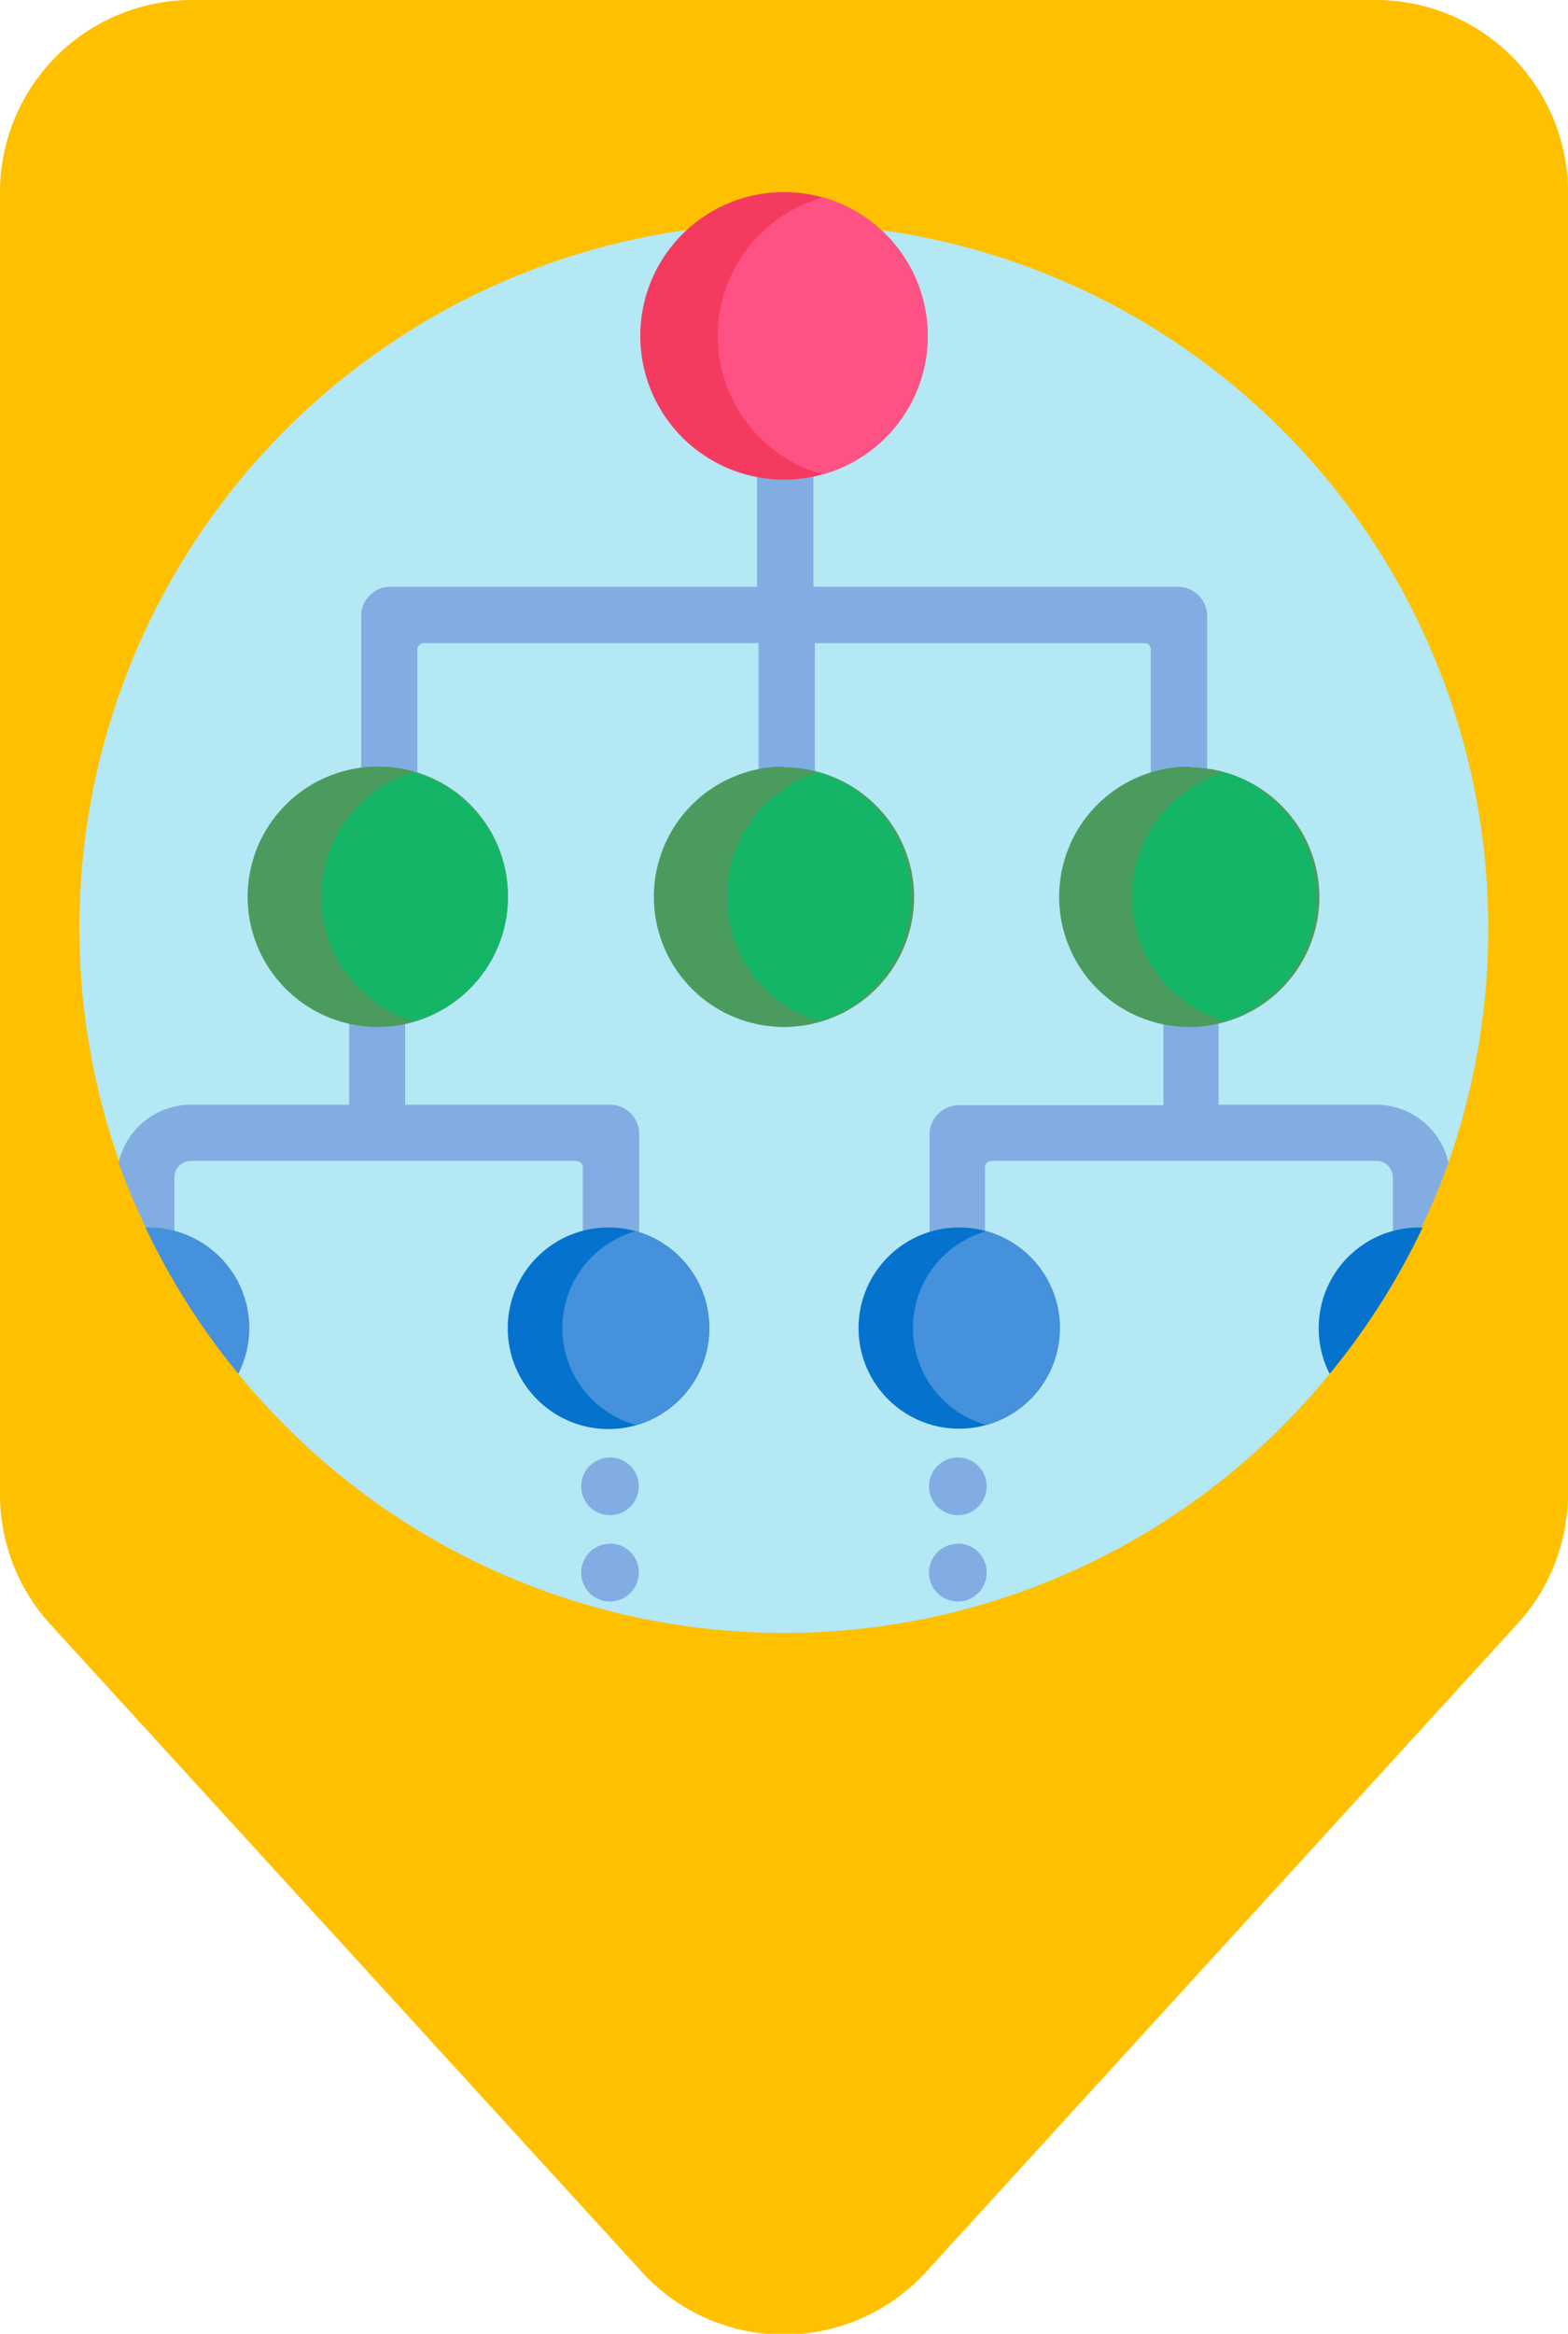 <svg id="Layer_1" data-name="Layer 1" xmlns="http://www.w3.org/2000/svg" viewBox="0 0 84.34 125.49"><defs><style>.cls-1{fill:#ffc000;}.cls-2{fill:#b3e8f4;}.cls-3{fill:#81ade2;}.cls-4{fill:#f43b5f;}.cls-5{fill:#ff5284;}.cls-6{fill:#0573cd;}.cls-7{fill:#4b9b5e;}.cls-8{fill:#15b568;}.cls-9{fill:#4691db;}</style></defs><title>6</title><path class="cls-1" d="M0,10.34v70a10.37,10.37,0,0,0,2.71,7l31.82,34.83a10.35,10.35,0,0,0,15.27,0L81.63,87.3a10.37,10.37,0,0,0,2.71-7v-70A10.34,10.34,0,0,0,74,0H10.34A10.34,10.34,0,0,0,0,10.34Z"/><path class="cls-2" d="M80.05,49.92a37.79,37.79,0,0,1-2.16,12.64,75.11,75.11,0,0,1-6.37,11.31,37.88,37.88,0,0,1-58.7,0A73.8,73.8,0,0,1,6.45,62.56a37.89,37.89,0,1,1,73.6-12.64Z"/><path class="cls-3" d="M74.92,68.86V63.31a.89.89,0,0,0-.89-.89H53.33a.35.35,0,0,0-.35.35v8.12a.63.63,0,0,1-.2.46A1.58,1.58,0,0,1,50,70.42V61a1.57,1.57,0,0,1,1.58-1.57h11V50.58A1.55,1.55,0,0,1,63.89,49a1.53,1.53,0,0,1,1.65,1.54V59.4H74a4,4,0,0,1,3.91,3.12A36.88,36.88,0,0,1,74.92,68.86ZM32.79,59.4h-11V50.58A1.55,1.55,0,0,0,20.43,49a1.53,1.53,0,0,0-1.65,1.54V59.4H10.29a4,4,0,0,0-3.91,3.12,36.16,36.16,0,0,0,3,6.34V63.31a.89.89,0,0,1,.88-.89H31a.35.35,0,0,1,.35.35v8.12a.66.66,0,0,0,.19.46,1.59,1.59,0,0,0,2.84-.93V61A1.57,1.57,0,0,0,32.79,59.4ZM61.9,34.93v8.12a.59.59,0,0,0,.2.45,1.58,1.58,0,0,0,2.83-.92V33.13a1.58,1.58,0,0,0-1.58-1.58H43.75V22.74a1.55,1.55,0,0,0-1.38-1.56,1.53,1.53,0,0,0-1.65,1.54v8.83H21a1.57,1.57,0,0,0-1.57,1.58v9.92a.6.6,0,0,0,.19.45,1.58,1.58,0,0,0,2.83-.92V34.93a.35.35,0,0,1,.35-.35h18V47.37a1.55,1.55,0,0,0,1.38,1.56,1.53,1.53,0,0,0,1.65-1.54V34.58h17.8A.35.35,0,0,1,61.9,34.93ZM32.81,78.37a1.55,1.55,0,1,0,1.55,1.54A1.54,1.54,0,0,0,32.81,78.37Zm0,4.64a1.55,1.55,0,1,0,1.55,1.54A1.54,1.54,0,0,0,32.81,83Zm18.71-4.64a1.55,1.55,0,1,0,1.55,1.54A1.54,1.54,0,0,0,51.52,78.37Zm0,4.64a1.55,1.55,0,1,0,1.55,1.54A1.54,1.54,0,0,0,51.52,83Z"/><path class="cls-4" d="M49.9,18.06a7.73,7.73,0,1,1-7.73-7.73A7.73,7.73,0,0,1,49.9,18.06Z"/><path class="cls-5" d="M49.9,18.06a7.74,7.74,0,0,1-5.64,7.45,7.73,7.73,0,0,1,0-14.89A7.74,7.74,0,0,1,49.9,18.06Z"/><path class="cls-6" d="M38.15,71.41A5.42,5.42,0,1,1,32.74,66,5.41,5.41,0,0,1,38.15,71.41ZM51.6,66A5.41,5.41,0,1,0,57,71.41,5.41,5.41,0,0,0,51.6,66Zm24.74,0a5.41,5.41,0,0,0-5.41,5.41,5.35,5.35,0,0,0,.59,2.46,38,38,0,0,0,5-7.87Z"/><path class="cls-7" d="M27.32,48.22a7,7,0,1,1-6.95-7A6.95,6.95,0,0,1,27.32,48.22Zm14.85-7a7,7,0,1,0,7,7A7,7,0,0,0,42.17,41.26Zm21.8,0a7,7,0,1,0,7,7A7,7,0,0,0,64,41.26Z"/><path class="cls-8" d="M27.32,48.22a6.94,6.94,0,0,1-5.08,6.69,7,7,0,0,1,0-13.39A7,7,0,0,1,27.32,48.22Zm16.73-6.7a7,7,0,0,0,0,13.39,7,7,0,0,0,0-13.39Zm21.8,0a7,7,0,0,0,0,13.39,7,7,0,0,0,0-13.39Z"/><path class="cls-9" d="M13.41,71.41a5.48,5.48,0,0,1-.59,2.46,38,38,0,0,1-5-7.87H8A5.41,5.41,0,0,1,13.41,71.41ZM34.2,66.2a5.41,5.41,0,0,0,0,10.42,5.41,5.41,0,0,0,0-10.42Zm18.86,0a5.41,5.41,0,0,0,0,10.42,5.41,5.41,0,0,0,0-10.42Z"/></svg>